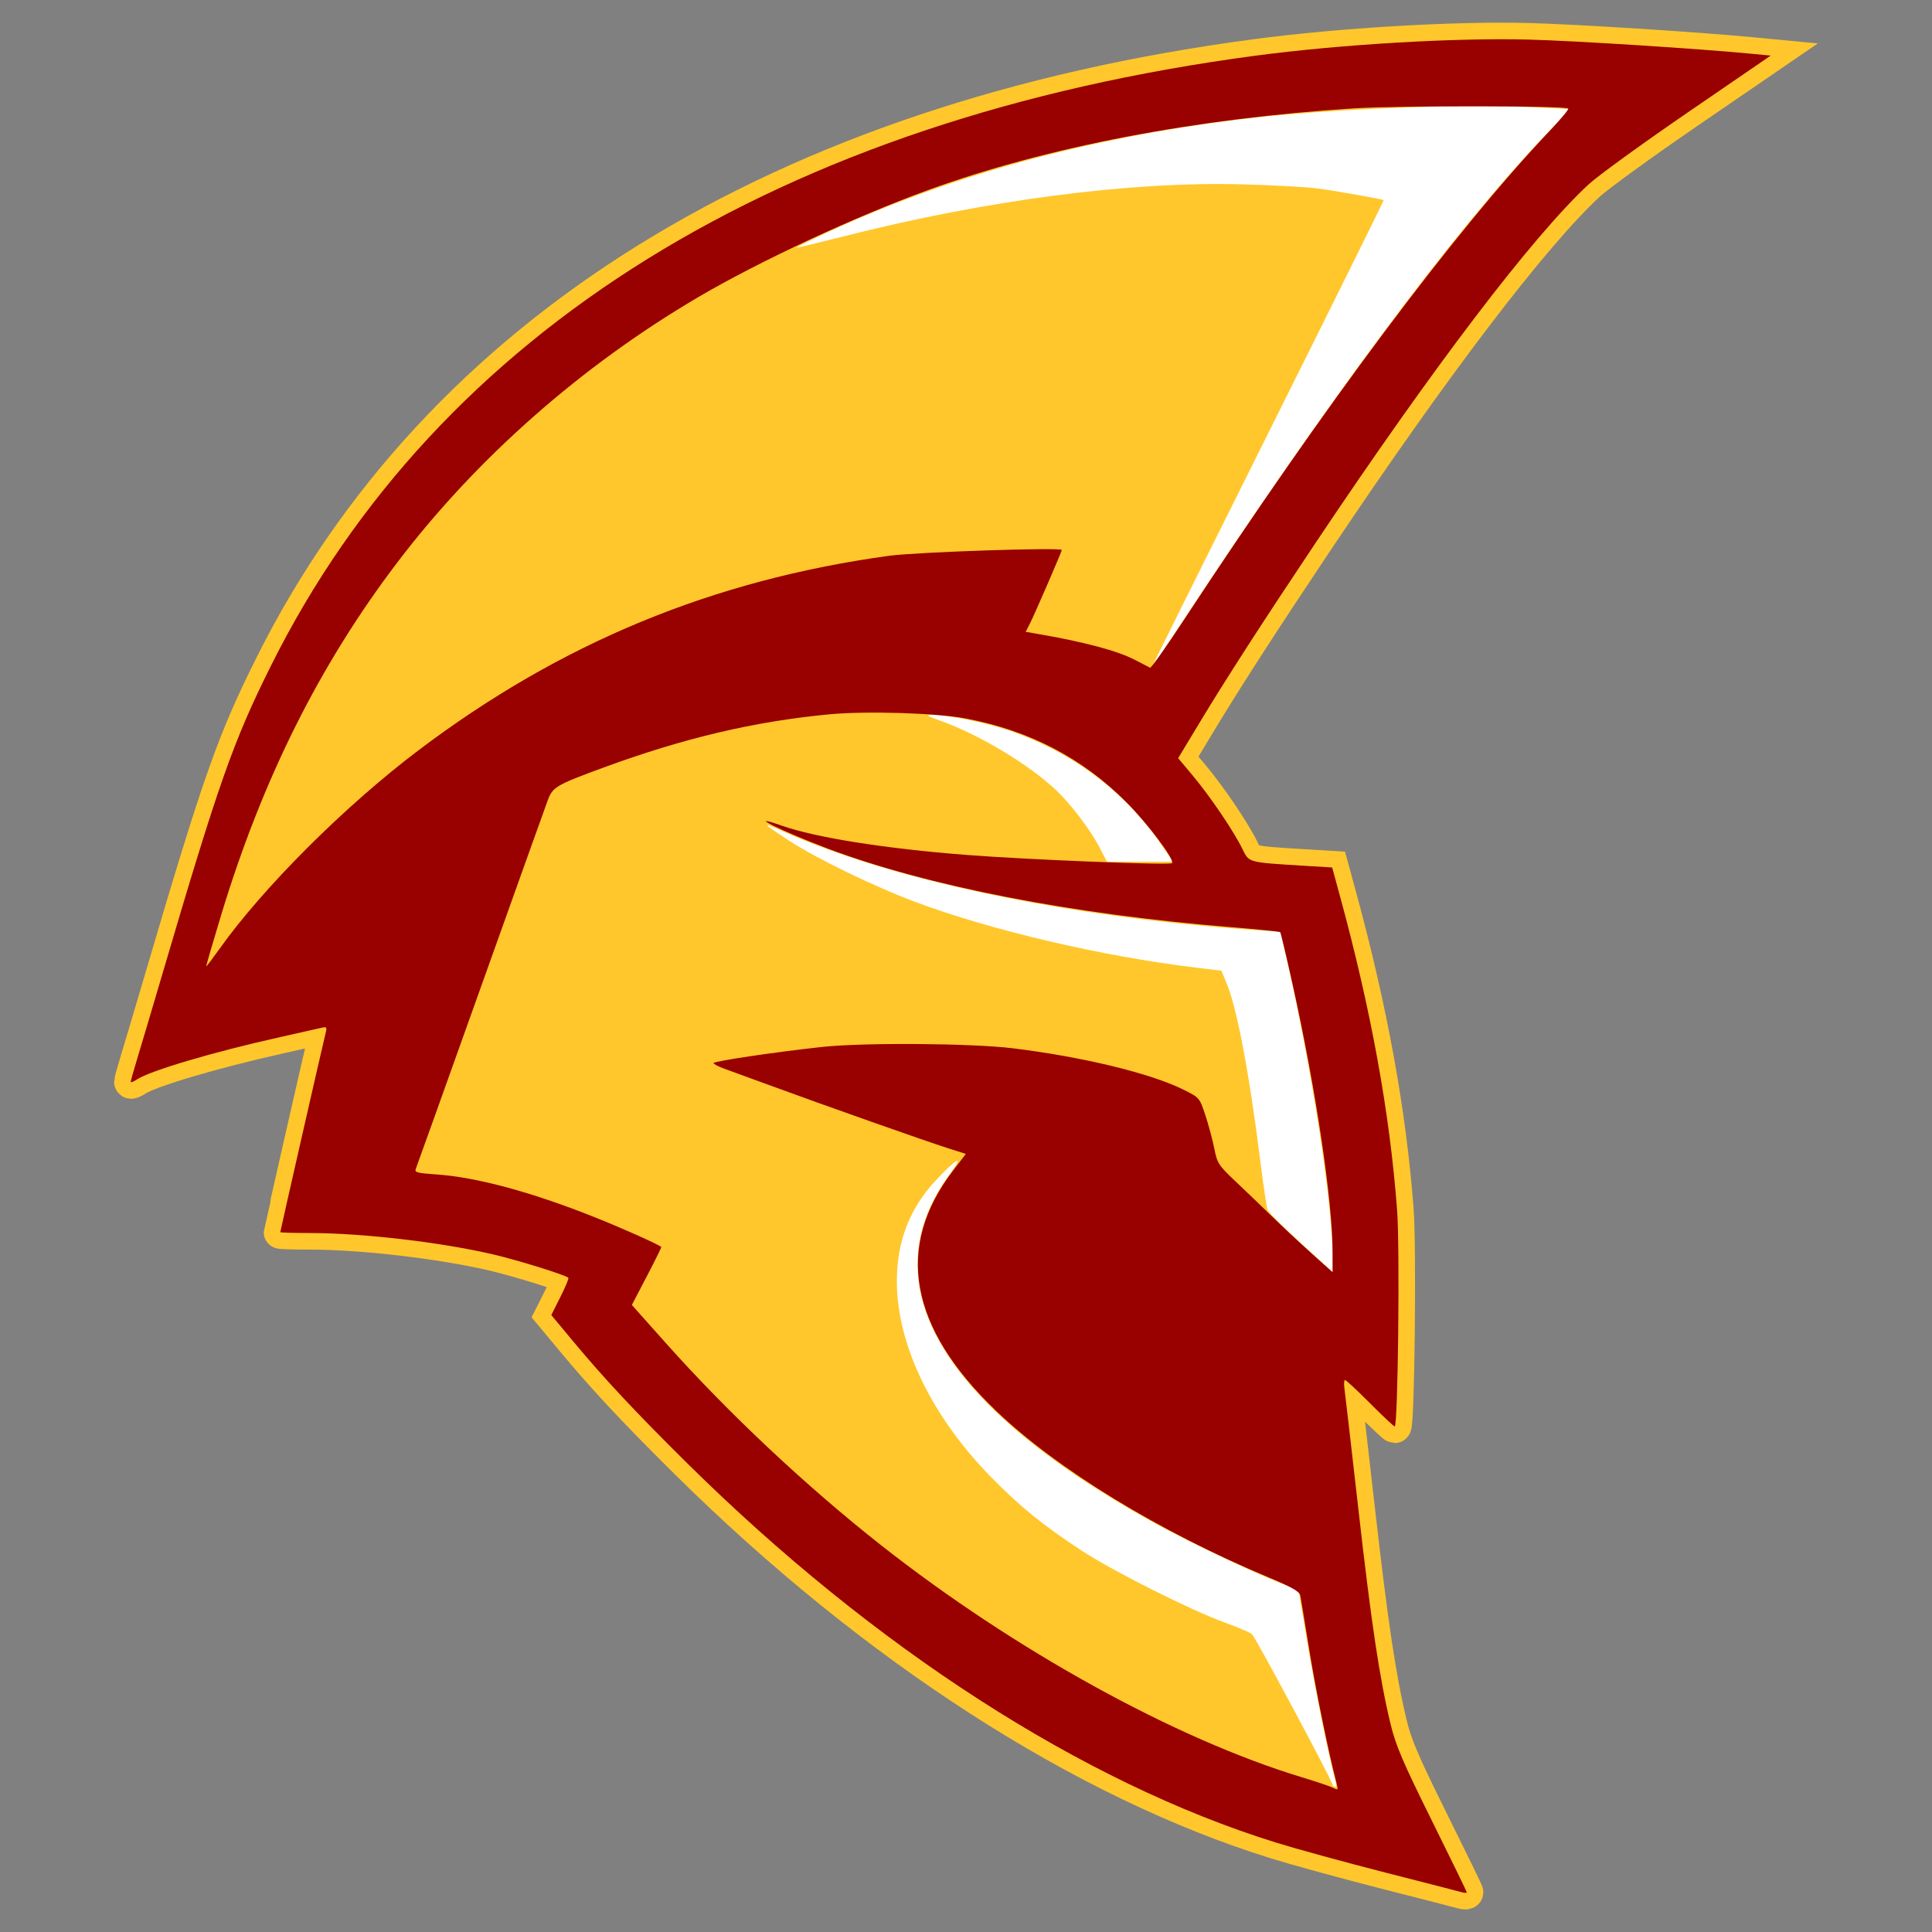 <?xml version="1.0" encoding="UTF-8" standalone="no"?>
<!-- Created with Inkscape (http://www.inkscape.org/) -->

<svg
   width="105.833mm"
   height="105.833mm"
   viewBox="0 0 105.833 105.833"
   version="1.1"
   id="svg1"
   xml:space="preserve"
   inkscape:version="1.4 (e7c3feb100, 2024-10-09)"
   sodipodi:docname="southern-california.svg"
   inkscape:export-filename="../pngs/minesota.png"
   inkscape:export-xdpi="96"
   inkscape:export-ydpi="96"
   xmlns:inkscape="http://www.inkscape.org/namespaces/inkscape"
   xmlns:sodipodi="http://sodipodi.sourceforge.net/DTD/sodipodi-0.dtd"
   xmlns="http://www.w3.org/2000/svg"
   xmlns:svg="http://www.w3.org/2000/svg"><rect x="0" y="0" width="105.833" height="105.833" fill="#808080" stroke="none"/><sodipodi:namedview
     id="namedview1"
     pagecolor="#ffffff"
     bordercolor="#000000"
     borderopacity="0.25"
     inkscape:showpageshadow="2"
     inkscape:pageopacity="0.0"
     inkscape:pagecheckerboard="0"
     inkscape:deskcolor="#d1d1d1"
     inkscape:document-units="mm"
     inkscape:zoom="0.99727873"
     inkscape:cx="309.84317"
     inkscape:cy="215.58667"
     inkscape:window-width="1920"
     inkscape:window-height="1011"
     inkscape:window-x="0"
     inkscape:window-y="32"
     inkscape:window-maximized="1"
     inkscape:current-layer="layer1"
     showgrid="false"
     showguides="true" /><defs
     id="defs1" /><g
     inkscape:label="Capa 1"
     inkscape:groupmode="layer"
     id="layer1"><g
       id="g6"
       transform="matrix(-0.534,0,0,0.534,80.336,24.662)"><path
         style="fill:#990000;fill-opacity:1;stroke:#ffc72c;stroke-width:3.4;stroke-dasharray:none;stroke-opacity:1"
         d="m -0.018,147.931 c 0,-0.077 1.612,-3.389 3.582,-7.36 2.942,-5.929 3.697,-7.693 4.223,-9.866 1.129,-4.661 1.975,-10.306 3.312,-22.093 0.718,-6.33 1.361,-11.896 1.428,-12.369 0.067,-0.473 0.038,-0.86 -0.065,-0.86 -0.103,0 -1.254,1.072 -2.558,2.381 -1.304,1.31 -2.444,2.381 -2.535,2.381 -0.337,0 -0.538,-18.339 -0.243,-22.225 0.757,-9.987 2.673,-20.507 5.858,-32.177 l 0.803,-2.94 2.954,-0.18 c 5.702,-0.348 5.574,-0.313 6.248,-1.71 0.851,-1.763 3.3,-5.387 5.07,-7.5 L 29.583,31.592 27.396,27.967 C 24.66,23.431 20.959,17.694 15.499,9.526 3.402,-8.571 -6.789,-21.954 -12.518,-27.267 c -0.933,-0.865 -5.518,-4.192 -10.19,-7.393 l -8.495,-5.821 2.032,-0.194 c 5.592,-0.534 17.99,-1.321 22.802,-1.448 7.578,-0.2 19.302,0.492 28.046,1.655 48.721,6.478 83.842,28.238 100.956,62.55 3.9,7.818 5.376,12.014 11.223,31.894 0.899,3.056 1.982,6.701 2.407,8.099 0.425,1.399 0.773,2.622 0.773,2.718 0,0.096 -0.285,-0.012 -0.634,-0.24 -1.393,-0.913 -7.799,-2.808 -14.712,-4.352 -1.965,-0.439 -3.854,-0.864 -4.199,-0.945 -0.575,-0.135 -0.612,-0.085 -0.438,0.594 0.241,0.94 4.637,20.249 4.637,20.365 0,0.048 -1.339,0.087 -2.977,0.088 -5.49,0.002 -13.608,0.952 -18.987,2.224 -2.537,0.6 -7.308,2.089 -7.588,2.368 -0.064,0.064 0.305,0.95 0.818,1.969 l 0.933,1.854 -2.279,2.738 c -3.15,3.784 -6.412,7.27 -11.635,12.435 -19.198,18.983 -40.608,32.782 -60.415,38.938 -2.11,0.656 -7.17,2.043 -11.245,3.083 -4.075,1.04 -7.617,1.951 -7.871,2.026 -0.255,0.074 -0.463,0.072 -0.463,-0.005 z M 16.915,136.125 c 12.927,-3.914 29.489,-13.047 43.127,-23.783 7.697,-6.059 15.695,-13.57 22.09,-20.743 l 3.492,-3.917 -1.538,-2.948 c -0.846,-1.621 -1.512,-2.97 -1.48,-2.997 0.365,-0.307 3.988,-1.925 6.938,-3.098 6.476,-2.576 12.076,-4.078 16.219,-4.353 1.879,-0.125 2.172,-0.207 2.024,-0.57 -0.095,-0.234 -3.084,-8.581 -6.643,-18.549 -3.559,-9.968 -6.662,-18.637 -6.895,-19.265 -0.5,-1.345 -0.874,-1.565 -5.631,-3.316 -8.284,-3.048 -15.501,-4.754 -23.227,-5.491 -3.793,-0.362 -11.033,-0.14 -14.034,0.429 -6.527,1.238 -11.96,4.071 -16.454,8.58 -2.226,2.233 -5.002,5.941 -4.686,6.258 0.227,0.227 14.831,-0.359 21.095,-0.846 8.315,-0.646 15.445,-1.776 18.92,-2.997 3.996,-1.404 0.041,0.569 -4.726,2.358 -10.275,3.857 -25.07,6.734 -41.414,8.055 -2.675,0.216 -4.914,0.444 -4.977,0.507 -0.063,0.063 -0.637,2.478 -1.277,5.368 -2.401,10.843 -4.097,22.245 -4.097,27.535 v 1.984 l 2.17,-1.946 c 1.194,-1.07 3.022,-2.78 4.064,-3.798 1.042,-1.019 2.724,-2.635 3.739,-3.592 1.718,-1.62 1.868,-1.852 2.161,-3.344 0.174,-0.882 0.585,-2.421 0.914,-3.419 0.597,-1.811 0.602,-1.817 2.324,-2.666 3.369,-1.661 10.309,-3.337 17.435,-4.21 4.255,-0.521 15.328,-0.598 19.579,-0.135 4.849,0.528 11.113,1.459 11.113,1.652 0,0.103 -0.506,0.367 -1.124,0.588 -0.618,0.221 -2.791,1.014 -4.829,1.763 -5.318,1.954 -15.814,5.66 -18.032,6.366 l -1.892,0.603 1.305,1.702 c 6.005,7.835 4.522,16.11 -4.425,24.676 -6.231,5.966 -16.75,12.389 -27.966,17.076 -2.328,0.973 -3.146,1.438 -3.223,1.834 -0.057,0.291 -0.468,2.792 -0.915,5.557 -0.676,4.185 -1.95,10.419 -2.803,13.716 -0.175,0.678 -0.146,0.725 0.303,0.485 0.274,-0.147 1.748,-0.645 3.276,-1.108 z M 127.776,47.749 C 123.539,33.77 117.678,22.033 109.682,11.51 101.57,0.836 90.804,-8.657 78.829,-15.694 c -6.305,-3.706 -16.187,-8.306 -23.682,-11.024 -12.142,-4.404 -27.393,-7.322 -43.656,-8.353 -4.544,-0.288 -21.631,-0.27 -21.924,0.023 -0.077,0.077 0.817,1.148 1.987,2.381 9.554,10.073 22.876,27.89 37.392,50.007 1.827,2.784 3.409,5.021 3.517,4.972 0.108,-0.049 0.791,-0.402 1.518,-0.784 1.822,-0.958 5.202,-1.857 10.253,-2.727 l 0.993,-0.171 -0.404,-0.781 c -0.465,-0.899 -3.301,-7.441 -3.301,-7.614 0,-0.289 14.945,0.214 17.727,0.596 18.09,2.487 33.674,8.93 48.276,19.96 7.51,5.673 15.914,14.058 20.383,20.338 0.728,1.022 1.347,1.839 1.376,1.815 0.029,-0.024 -0.649,-2.362 -1.508,-5.194 z"
         id="path4-7"
         sodipodi:nodetypes="sssssssssscssccsssscsssssssssssssssscscsscsscsscsssssscssssssscsssscsssssssssssscssssssscssssssssssscssssssss" /><path
         style="fill:#ffffff;fill-opacity:1;stroke:none;stroke-width:6.312;stroke-dasharray:none;stroke-opacity:1"
         d="m -16.449,-38.735 50.673,71.102 -8.755,13 -9.02,3.184 -6.633,40.592 6.898,15.388 -6.633,33.959 32.102,-13 40.857,-60.755 -6.633,-48.551 c 0,0 -4.245,-36.612 -4.245,-37.939 0,-1.327 -50.143,-17.245 -51.204,-16.98 -1.061,0.265 -37.408,0 -37.408,0 z"
         id="path6" /><path
         style="fill:#ffc72c;fill-opacity:1"
         d="m -0.029,147.917 c 0,-0.074 1.483,-3.099 3.296,-6.721 3.465,-6.925 4.035,-8.378 4.89,-12.459 1.179,-5.627 1.558,-8.326 3.068,-21.811 0.653,-5.83 1.234,-10.808 1.292,-11.063 0.058,-0.255 0.027,-0.46 -0.068,-0.456 -0.096,0.004 -1.305,1.133 -2.687,2.509 l -2.514,2.502 -0.211,-4.559 c -0.344,-7.429 -0.066,-18.934 0.58,-24.039 1.117,-8.816 3.408,-19.894 5.738,-27.737 l 0.376,-1.265 2.05,-0.161 c 1.128,-0.088 3.028,-0.238 4.224,-0.332 l 2.173,-0.171 1.575,-2.7 c 0.866,-1.485 2.478,-3.855 3.581,-5.267 1.103,-1.412 2.006,-2.619 2.006,-2.684 0,-0.25 -4.189,-7.096 -6.961,-11.376 C 6.916,-3.747 -6.775,-22.222 -12.981,-27.593 c -0.807,-0.699 -5.247,-3.872 -9.865,-7.052 -4.618,-3.18 -8.359,-5.82 -8.313,-5.866 0.046,-0.046 1.622,-0.204 3.502,-0.35 17.562,-1.363 24.943,-1.591 34.11,-1.056 25.249,1.475 47.887,7.021 66.94,16.4 12.153,5.982 21.359,12.487 30.32,21.421 8.457,8.432 14.518,16.917 19.569,27.395 3.429,7.113 4.47,10.008 8.612,23.945 1.535,5.166 3.361,11.268 4.057,13.56 1.186,3.904 1.29,4.519 0.665,3.93 -1.077,-1.015 -18.773,-5.803 -19.343,-5.234 -0.16,0.16 0.247,2.076 3.21,15.1 0.659,2.895 1.198,5.366 1.198,5.49 0,0.124 -1.161,0.226 -2.58,0.227 -5.064,0.002 -13.374,0.957 -18.678,2.146 -2.931,0.657 -8.023,2.174 -8.33,2.482 -0.056,0.056 0.344,0.926 0.889,1.935 l 0.99,1.833 -2.048,2.483 c -6.421,7.785 -16.408,17.603 -25.41,24.981 -12.131,9.941 -25.362,18.185 -37.136,23.137 -6.606,2.779 -9.93,3.813 -23.344,7.266 -5.938,1.528 -6.063,1.556 -6.063,1.336 z M 13.729,136.939 c 0,-0.365 7.908,-15.145 8.291,-15.496 0.17,-0.155 1.38,-0.671 2.69,-1.145 3.566,-1.292 11.526,-5.288 14.761,-7.41 3.994,-2.62 6.266,-4.459 9.246,-7.488 6.143,-6.243 9.708,-13.617 9.723,-20.108 0.009,-4.112 -1.302,-7.51 -4.018,-10.414 -2.184,-2.335 -2.91,-2.667 -1.427,-0.652 8.235,11.186 1.075,23.561 -20.612,35.626 -3.574,1.988 -10.209,5.158 -13.494,6.445 -0.873,0.342 -1.607,0.632 -1.631,0.644 -0.024,0.012 -0.414,2.28 -0.868,5.039 -0.764,4.65 -2.322,12.357 -2.904,14.363 -0.153,0.528 -0.154,0.86 -0.003,0.86 0.135,0 0.246,-0.119 0.246,-0.265 z m 6.667,-58.97 c 0.102,-0.236 0.437,-2.453 0.746,-4.927 1.13,-9.065 2.399,-15.776 3.469,-18.352 l 0.54,-1.3 2.557,-0.307 c 9.696,-1.164 21.114,-3.842 28.979,-6.796 4.096,-1.539 10.014,-4.413 12.736,-6.186 2.811,-1.83 2.977,-2.028 0.926,-1.104 -11.354,5.119 -29.323,8.894 -48.71,10.232 l -2.54,0.175 -0.592,2.558 c -2.595,11.214 -4.753,25.149 -4.773,30.82 l -0.005,1.539 3.241,-2.962 c 1.783,-1.629 3.324,-3.155 3.426,-3.391 z M 37.646,40.751 c 0.945,-1.808 2.9,-4.389 4.432,-5.851 2.747,-2.622 7.912,-5.729 11.868,-7.139 1.403,-0.5 1.568,-0.614 0.895,-0.619 -1.487,-0.01 -5.477,0.798 -7.826,1.585 -6.392,2.142 -11.879,6.209 -15.561,11.535 l -1.352,1.955 3.389,-6.29e-4 3.389,-6.29e-4 z M 20.409,-1.612 C 13.823,-14.805 8.465,-25.624 8.502,-25.652 c 0.14,-0.108 4.908,-0.95 6.815,-1.204 1.091,-0.145 4.544,-0.333 7.673,-0.417 11.551,-0.311 26.232,1.607 40.983,5.352 2.531,0.643 4.675,1.162 4.763,1.154 0.088,-0.008 -0.852,-0.493 -2.089,-1.078 -13.037,-6.164 -27.286,-10.121 -43.656,-12.124 -8.356,-1.022 -22.739,-1.604 -29.969,-1.213 l -3.643,0.197 2.32,2.429 c 9.834,10.296 22.691,27.634 39.606,53.409 0.549,0.837 1.017,1.522 1.039,1.523 0.022,6.84e-4 -5.348,-10.794 -11.933,-23.987 z"
         id="path5" /><path
         style="fill:#990000;fill-opacity:1"
         d="m -0.018,147.931 c 0,-0.077 1.612,-3.389 3.582,-7.36 2.942,-5.929 3.697,-7.693 4.223,-9.866 1.129,-4.661 1.975,-10.306 3.312,-22.093 0.718,-6.33 1.361,-11.896 1.428,-12.369 0.067,-0.473 0.038,-0.86 -0.065,-0.86 -0.103,0 -1.254,1.072 -2.558,2.381 -1.304,1.31 -2.444,2.381 -2.535,2.381 -0.337,0 -0.538,-18.339 -0.243,-22.225 0.757,-9.987 2.673,-20.507 5.858,-32.177 l 0.803,-2.94 2.954,-0.18 c 5.702,-0.348 5.574,-0.313 6.248,-1.71 0.851,-1.763 3.3,-5.387 5.07,-7.5 L 29.583,31.592 27.396,27.967 C 24.66,23.431 20.959,17.694 15.499,9.526 3.402,-8.571 -6.789,-21.954 -12.518,-27.267 c -0.933,-0.865 -5.518,-4.192 -10.19,-7.393 l -8.495,-5.821 2.032,-0.194 c 5.592,-0.534 17.99,-1.321 22.802,-1.448 7.578,-0.2 19.302,0.492 28.046,1.655 48.721,6.478 83.842,28.238 100.956,62.55 3.9,7.818 5.376,12.014 11.223,31.894 0.899,3.056 1.982,6.701 2.407,8.099 0.425,1.399 0.773,2.622 0.773,2.718 0,0.096 -0.285,-0.012 -0.634,-0.24 -1.393,-0.913 -7.799,-2.808 -14.712,-4.352 -1.965,-0.439 -3.854,-0.864 -4.199,-0.945 -0.575,-0.135 -0.612,-0.085 -0.438,0.594 0.241,0.94 4.637,20.249 4.637,20.365 0,0.048 -1.339,0.087 -2.977,0.088 -5.49,0.002 -13.608,0.952 -18.987,2.224 -2.537,0.6 -7.308,2.089 -7.588,2.368 -0.064,0.064 0.305,0.95 0.818,1.969 l 0.933,1.854 -2.279,2.738 c -3.15,3.784 -6.412,7.27 -11.635,12.435 -19.198,18.983 -40.608,32.782 -60.415,38.938 -2.11,0.656 -7.17,2.043 -11.245,3.083 -4.075,1.04 -7.617,1.951 -7.871,2.026 -0.255,0.074 -0.463,0.072 -0.463,-0.005 z M 16.915,136.125 c 12.927,-3.914 29.489,-13.047 43.127,-23.783 7.697,-6.059 15.695,-13.57 22.09,-20.743 l 3.492,-3.917 -1.538,-2.948 c -0.846,-1.621 -1.512,-2.97 -1.48,-2.997 0.365,-0.307 3.988,-1.925 6.938,-3.098 6.476,-2.576 12.076,-4.078 16.219,-4.353 1.879,-0.125 2.172,-0.207 2.024,-0.57 -0.095,-0.234 -3.084,-8.581 -6.643,-18.549 -3.559,-9.968 -6.662,-18.637 -6.895,-19.265 -0.5,-1.345 -0.874,-1.565 -5.631,-3.316 -8.284,-3.048 -15.501,-4.754 -23.227,-5.491 -3.793,-0.362 -11.033,-0.14 -14.034,0.429 -6.527,1.238 -11.96,4.071 -16.454,8.58 -2.226,2.233 -5.002,5.941 -4.686,6.258 0.227,0.227 14.831,-0.359 21.095,-0.846 8.315,-0.646 15.445,-1.776 18.92,-2.997 3.996,-1.404 0.041,0.569 -4.726,2.358 -10.275,3.857 -25.07,6.734 -41.414,8.055 -2.675,0.216 -4.914,0.444 -4.977,0.507 -0.063,0.063 -0.637,2.478 -1.277,5.368 -2.401,10.843 -4.097,22.245 -4.097,27.535 v 1.984 l 2.17,-1.946 c 1.194,-1.07 3.022,-2.78 4.064,-3.798 1.042,-1.019 2.724,-2.635 3.739,-3.592 1.718,-1.62 1.868,-1.852 2.161,-3.344 0.174,-0.882 0.585,-2.421 0.914,-3.419 0.597,-1.811 0.602,-1.817 2.324,-2.666 3.369,-1.661 10.309,-3.337 17.435,-4.21 4.255,-0.521 15.328,-0.598 19.579,-0.135 4.849,0.528 11.113,1.459 11.113,1.652 0,0.103 -0.506,0.367 -1.124,0.588 -0.618,0.221 -2.791,1.014 -4.829,1.763 -5.318,1.954 -15.814,5.66 -18.032,6.366 l -1.892,0.603 1.305,1.702 c 6.005,7.835 4.522,16.11 -4.425,24.676 -6.231,5.966 -16.75,12.389 -27.966,17.076 -2.328,0.973 -3.146,1.438 -3.223,1.834 -0.057,0.291 -0.468,2.792 -0.915,5.557 -0.676,4.185 -1.95,10.419 -2.803,13.716 -0.175,0.678 -0.146,0.725 0.303,0.485 0.274,-0.147 1.748,-0.645 3.276,-1.108 z M 127.776,47.749 C 123.539,33.77 117.678,22.033 109.682,11.51 101.57,0.836 90.804,-8.657 78.829,-15.694 c -6.305,-3.706 -16.187,-8.306 -23.682,-11.024 -12.142,-4.404 -27.393,-7.322 -43.656,-8.353 -4.544,-0.288 -21.631,-0.27 -21.924,0.023 -0.077,0.077 0.817,1.148 1.987,2.381 9.554,10.073 22.876,27.89 37.392,50.007 1.827,2.784 3.409,5.021 3.517,4.972 0.108,-0.049 0.791,-0.402 1.518,-0.784 1.822,-0.958 5.202,-1.857 10.253,-2.727 l 0.993,-0.171 -0.404,-0.781 c -0.465,-0.899 -3.301,-7.441 -3.301,-7.614 0,-0.289 14.945,0.214 17.727,0.596 18.09,2.487 33.674,8.93 48.276,19.96 7.51,5.673 15.914,14.058 20.383,20.338 0.728,1.022 1.347,1.839 1.376,1.815 0.029,-0.024 -0.649,-2.362 -1.508,-5.194 z"
         id="path4"
         sodipodi:nodetypes="sssssssssscssccsssscsssssssssssssssscscsscsscsscsssssscssssssscsssscsssssssssssscssssssscssssssssssscssssssss" /></g></g></svg>
